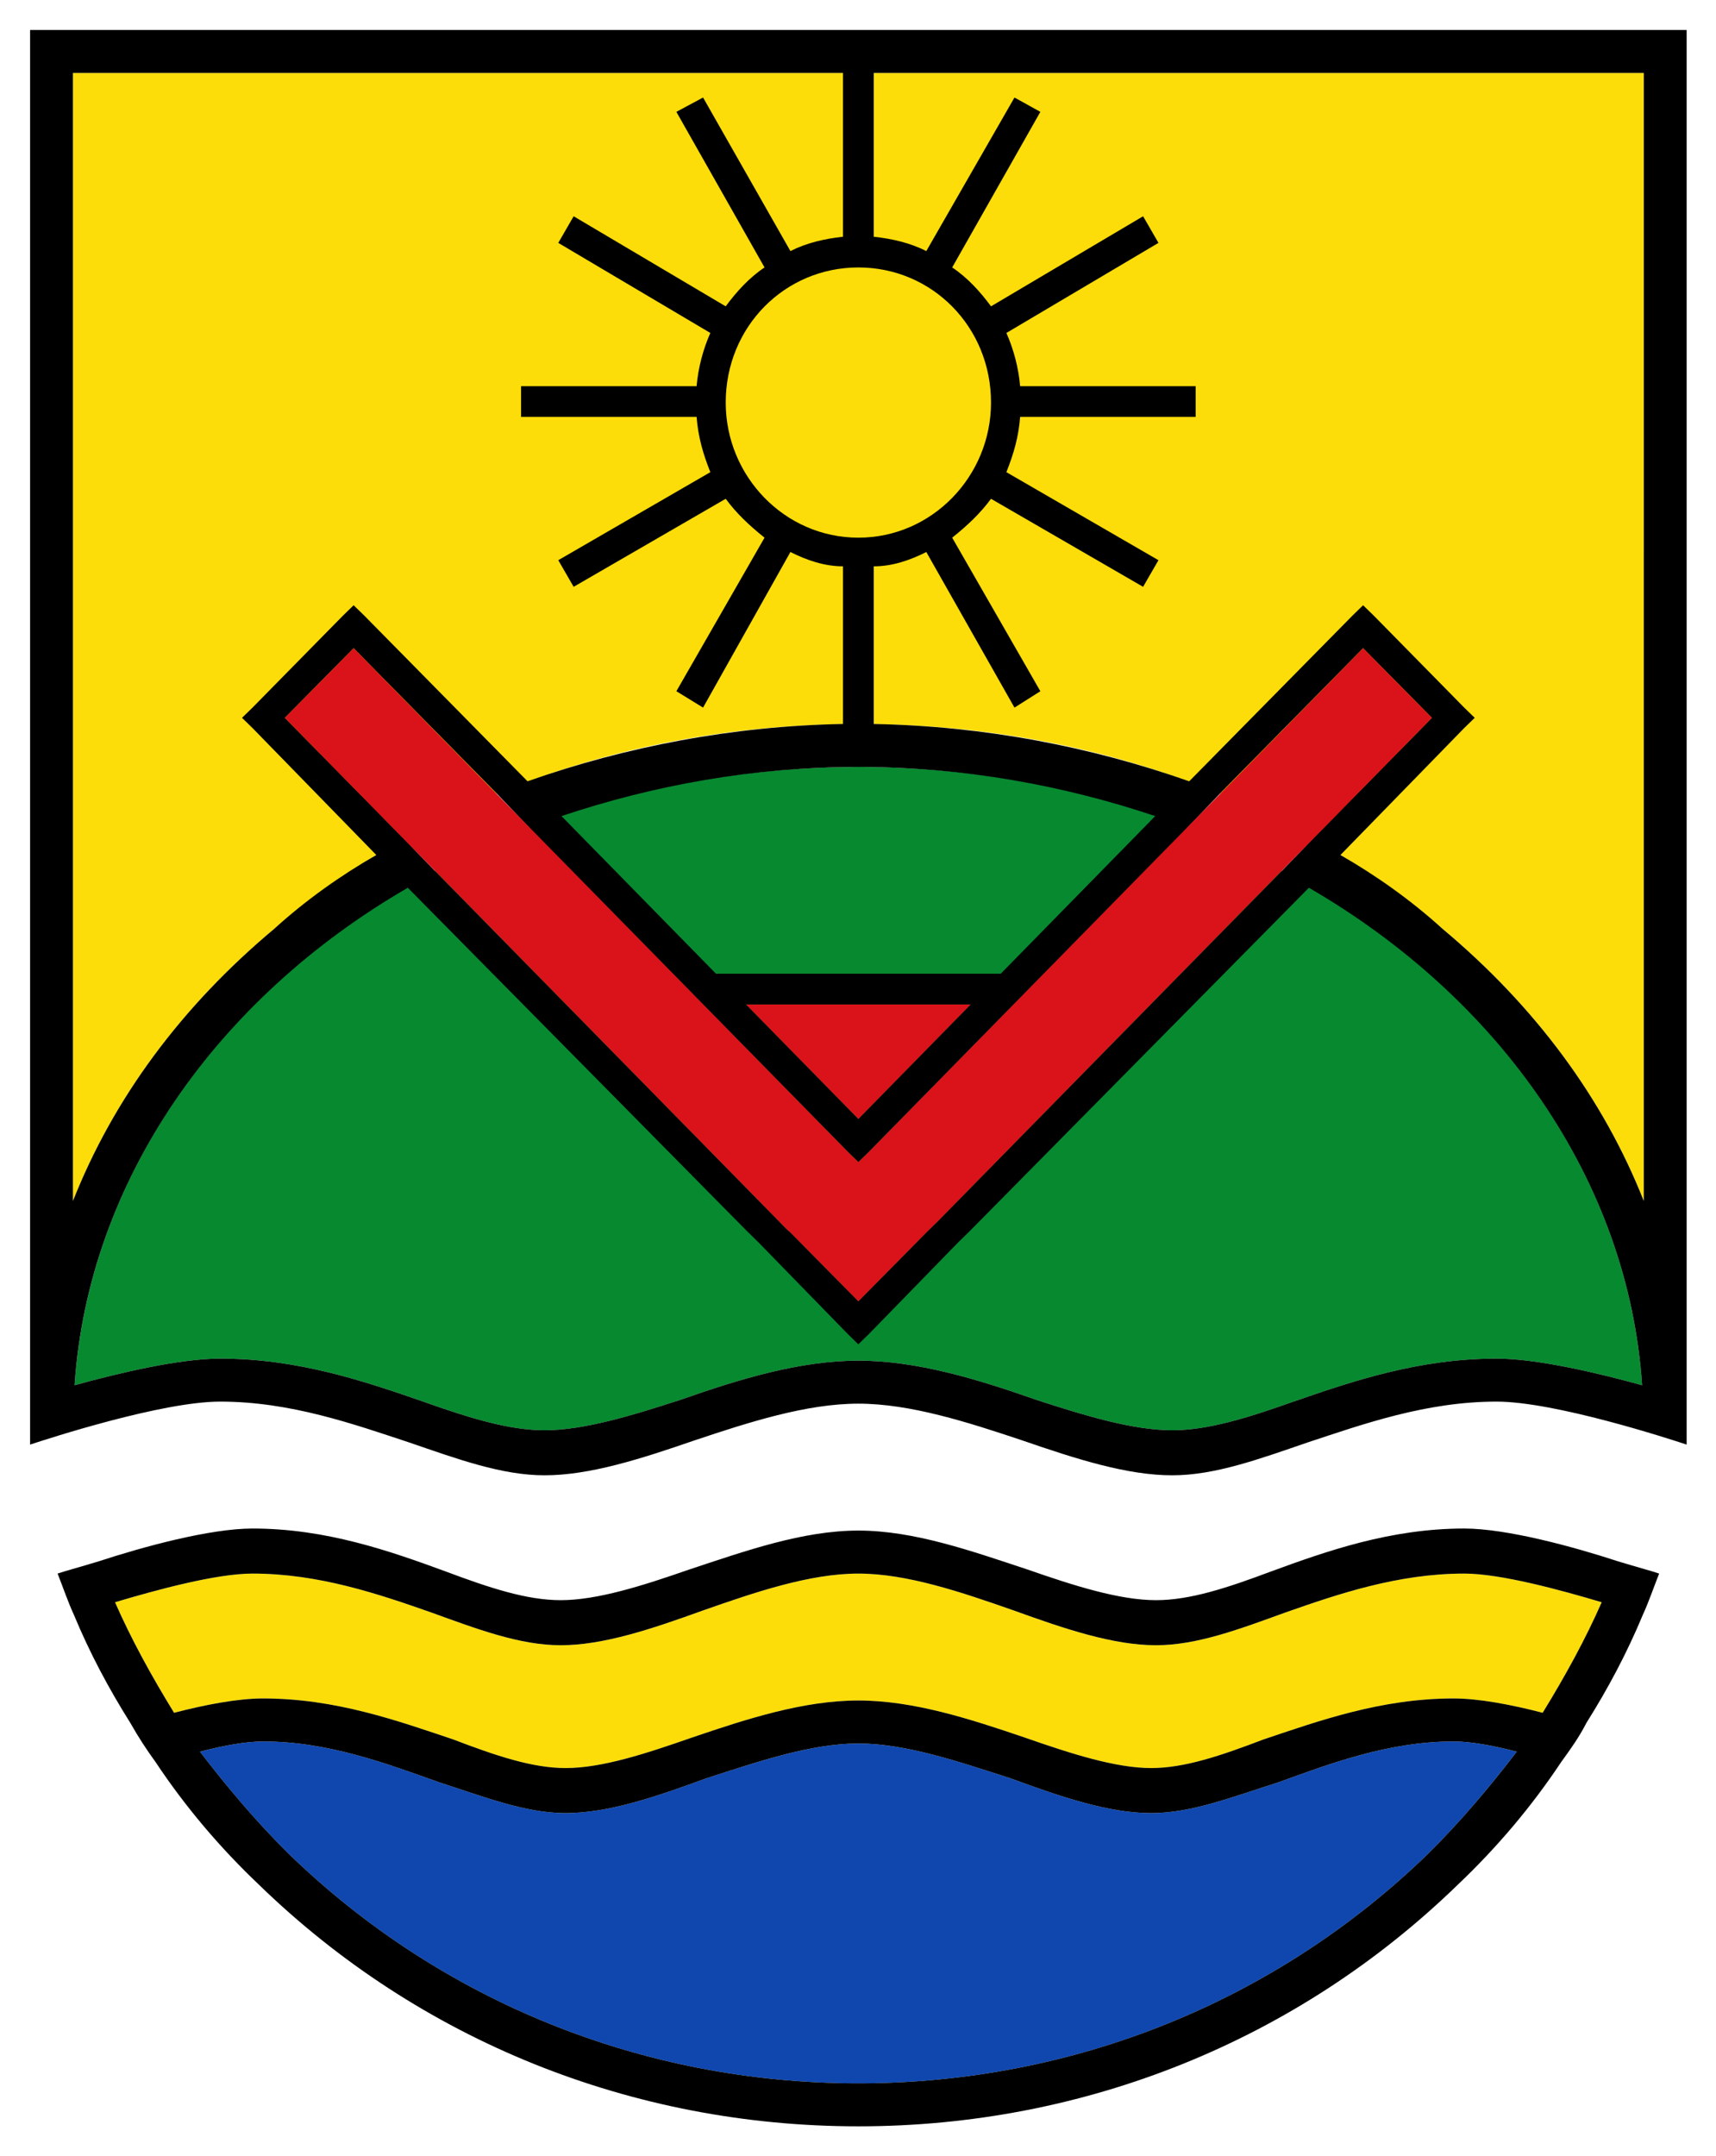 <?xml version="1.0" encoding="UTF-8" standalone="no"?>
<svg
   inkscape:version="1.1 (c68e22c387, 2021-05-23)"
   sodipodi:docname="CoA Collina d'Oro.svg"
   id="svg2130"
   version="1.1"
   viewBox="0 0 286.606 360"
   height="360"
   width="286.606"
   xmlns:inkscape="http://www.inkscape.org/namespaces/inkscape"
   xmlns:sodipodi="http://sodipodi.sourceforge.net/DTD/sodipodi-0.dtd"
   xmlns="http://www.w3.org/2000/svg"
   xmlns:svg="http://www.w3.org/2000/svg">
  <defs
     id="defs2124" />
  <sodipodi:namedview
     inkscape:pagecheckerboard="false"
     fit-margin-bottom="5"
     fit-margin-right="5"
     fit-margin-left="5"
     fit-margin-top="5"
     lock-margins="true"
     units="px"
     inkscape:snap-smooth-nodes="true"
     inkscape:snap-object-midpoints="true"
     inkscape:window-maximized="1"
     inkscape:window-y="-9"
     inkscape:window-x="-9"
     inkscape:window-height="1001"
     inkscape:window-width="1920"
     showgrid="false"
     inkscape:document-rotation="0"
     inkscape:current-layer="layer1"
     inkscape:document-units="px"
     inkscape:cy="168.4"
     inkscape:cx="130.8"
     inkscape:zoom="1.25"
     inkscape:pageshadow="2"
     inkscape:pageopacity="0"
     borderopacity="1.0"
     bordercolor="#666666"
     pagecolor="#333333"
     id="base"
     showguides="true"
     inkscape:guide-bbox="true"
     inkscape:snap-intersection-paths="false"
     inkscape:object-paths="false"
     inkscape:snap-grids="false"
     inkscape:snap-global="false"
     inkscape:lockguides="false"
     inkscape:snap-to-guides="true"
     inkscape:object-nodes="false" />
  <g
     transform="translate(20890.922,21903.778)"
     id="layer1"
     inkscape:groupmode="layer"
     inkscape:label="collina_doro"
     style="opacity:1">
    <g
       id="g3830"
       transform="matrix(1.427,0,0,1.452,-20977.952,-21942.701)"
       style="stroke-width:2.18">
      <path
         style="fill:none;stroke-width:2.18"
         inkscape:connector-curvature="0"
         id="path3810"
         d="m 67.823,207.987 c -1.704,-4.943 -2.84,-9.888 -3.313,-15.066 l 20.165,-7.533 17.987,3.296 20.354,5.649 20.922,-5.885 17.798,-2.59 14.675,2.59 17.04,4.473 13.539,-0.706 18.177,-5.179 14.579,-1.884 8.71,2.118 9.846,5.65 c -0.378,5.414 -1.515,10.358 -3.313,15.302 l -8.047,-2.354 -23.668,-0.235 -19.408,6.592 -21.017,-1.413 -23.289,-4.708 -21.68,4.473 -15.621,2.354 -23.763,-7.062 -15.81,0.706 -13.728,3.061 -1.135,-1.649" />
      <path
         style="fill:#078930;fill-opacity:1;stroke-width:2.18"
         inkscape:connector-curvature="0"
         id="path3812"
         d="m 110.52,187.978 c 5.396,1.883 10.035,3.295 14.201,3.295 4.544,0 10.13,-1.647 16,-3.53 6.816,-2.354 13.917,-4.474 20.733,-4.474 6.816,0 13.916,2.119 20.732,4.474 5.87,1.883 11.455,3.53 16,3.53 4.166,0 8.805,-1.412 14.201,-3.295 6.91,-2.354 14.674,-4.944 23.762,-4.944 4.734,0 11.834,1.648 17.041,3.061 C 250.444,146.545 210.303,115 161.453,115 c -48.851,0 -88.992,31.545 -91.737,71.094 5.207,-1.412 12.307,-3.061 17.041,-3.061 9.088,0 16.851,2.59 23.763,4.945" />
      <path
         style="fill:#fcdd09;fill-opacity:1;stroke-width:2.18"
         inkscape:connector-curvature="0"
         id="path3814"
         d="M 161.453,35.196 H 69.527 v 55.557 74.154 c 4.733,-11.771 12.686,-22.364 23.573,-31.31 18.271,-15.302 42.507,-23.541 68.353,-23.541 25.846,0 50.081,8.239 68.353,23.541 10.888,8.945 18.84,19.539 23.573,31.31 V 90.753 35.196 h -91.926" />
      <polyline
         style="fill:#da121a;fill-opacity:1;stroke-width:2.18"
         id="polyline3816"
         points="148.293,142.308 161.453,155.49 174.612,142.308 148.293,142.308    " />
      <path
         style="fill:#0f47af;fill-opacity:1;stroke-width:2.18"
         inkscape:connector-curvature="0"
         id="path3818"
         d="m 210.588,231.764 c -5.303,1.647 -10.131,3.531 -14.863,3.531 -5.018,0 -10.604,-1.884 -16.474,-4.002 -5.964,-1.884 -12.212,-4.002 -17.798,-4.002 -5.586,0 -11.834,2.118 -17.798,4.002 -5.87,2.118 -11.456,4.002 -16.473,4.002 -4.733,0 -9.562,-1.884 -14.769,-3.531 -6.059,-2.119 -12.97,-4.708 -20.639,-4.708 -1.988,0 -4.639,0.471 -7.384,1.177 3.124,4.002 6.532,8.004 10.414,11.771 17.798,16.949 41.466,26.366 66.649,26.366 25.182,0 48.85,-9.417 66.648,-26.366 3.881,-3.767 7.289,-7.769 10.414,-11.771 -2.746,-0.706 -5.396,-1.177 -7.385,-1.177 -7.667,0 -14.578,2.589 -20.542,4.708" />
      <path
         style="fill:#fcdd09;fill-opacity:1;stroke-width:2.18"
         inkscape:connector-curvature="0"
         id="path3820"
         d="m 211.439,212.225 c -5.302,1.883 -10.319,3.767 -15.147,3.767 -5.018,0 -10.698,-1.884 -16.662,-4.002 -6.153,-2.119 -12.497,-4.237 -18.177,-4.237 -5.681,0 -12.023,2.118 -18.177,4.237 -5.964,2.118 -11.645,4.002 -16.662,4.002 -4.828,0 -9.846,-1.884 -15.147,-3.767 -6.154,-2.119 -13.159,-4.473 -20.922,-4.473 -4.26,0 -11.266,1.883 -16.094,3.296 1.894,4.237 4.26,8.475 6.911,12.712 3.692,-0.941 7.479,-1.648 10.414,-1.648 8.521,0 15.811,2.59 22.248,4.709 5.018,1.883 9.278,3.295 13.159,3.295 4.26,0 9.373,-1.647 14.864,-3.53 6.343,-2.119 12.97,-4.238 19.408,-4.238 6.438,0 13.064,2.119 19.407,4.238 5.491,1.883 10.698,3.53 14.864,3.53 3.881,0 8.141,-1.412 13.158,-3.295 6.438,-2.119 13.729,-4.709 22.248,-4.709 2.936,0 6.723,0.707 10.414,1.648 2.65,-4.237 5.018,-8.475 6.911,-12.712 -4.828,-1.413 -11.834,-3.296 -16.095,-3.296 -7.763,0 -14.768,2.353 -20.923,4.473" />
      <path
         inkscape:connector-curvature="0"
         id="path3822"
         d="m 250.35,206.339 c -5.112,-1.647 -12.971,-3.767 -17.988,-3.767 -8.615,0 -16.094,2.59 -22.626,4.944 -5.112,1.883 -9.468,3.295 -13.443,3.295 -4.261,0 -9.562,-1.647 -15.053,-3.53 -6.532,-2.119 -13.254,-4.474 -19.786,-4.474 -6.533,0 -13.254,2.354 -19.787,4.474 -5.491,1.883 -10.792,3.53 -15.053,3.53 -3.976,0 -8.331,-1.412 -13.443,-3.295 -6.532,-2.354 -14.011,-4.944 -22.626,-4.944 -5.018,0 -12.875,2.119 -17.988,3.767 -2.367,0.707 -4.166,1.178 -4.828,1.413 0.663,1.647 1.23,3.296 1.894,4.708 1.893,4.473 4.071,8.475 6.627,12.477 0.947,1.648 1.894,3.061 2.935,4.473 3.503,5.18 7.574,9.888 12.118,14.125 18.745,17.891 43.644,27.778 70.152,27.778 26.508,0 51.406,-9.888 70.151,-27.778 4.544,-4.237 8.615,-8.945 12.118,-14.125 1.041,-1.412 2.082,-2.824 2.935,-4.473 2.556,-4.002 4.733,-8.004 6.627,-12.477 0.663,-1.412 1.231,-3.061 1.894,-4.708 -0.664,-0.235 -2.463,-0.706 -4.83,-1.413 z m -22.248,33.664 c -17.799,16.949 -41.467,26.366 -66.648,26.366 -25.183,0 -48.851,-9.417 -66.649,-26.366 -3.882,-3.767 -7.29,-7.769 -10.414,-11.771 2.746,-0.706 5.396,-1.177 7.384,-1.177 7.668,0 14.58,2.589 20.639,4.708 5.207,1.647 10.035,3.531 14.769,3.531 5.018,0 10.604,-1.884 16.473,-4.002 5.964,-1.884 12.212,-4.002 17.798,-4.002 5.586,0 11.834,2.118 17.798,4.002 5.87,2.118 11.456,4.002 16.474,4.002 4.732,0 9.561,-1.884 14.863,-3.531 5.964,-2.119 12.875,-4.708 20.543,-4.708 1.988,0 4.639,0.471 7.385,1.177 -3.126,4.002 -6.535,8.004 -10.415,11.771 z m 13.443,-16.243 c -3.691,-0.941 -7.479,-1.648 -10.414,-1.648 -8.52,0 -15.811,2.59 -22.248,4.709 -5.018,1.883 -9.277,3.295 -13.158,3.295 -4.166,0 -9.373,-1.647 -14.864,-3.53 -6.343,-2.119 -12.97,-4.238 -19.407,-4.238 -6.437,0 -13.065,2.119 -19.408,4.238 -5.491,1.883 -10.604,3.53 -14.864,3.53 -3.881,0 -8.142,-1.412 -13.159,-3.295 -6.438,-2.119 -13.728,-4.709 -22.248,-4.709 -2.935,0 -6.722,0.707 -10.414,1.648 -2.651,-4.237 -5.018,-8.475 -6.911,-12.712 4.828,-1.413 11.834,-3.296 16.094,-3.296 7.763,0 14.769,2.354 20.922,4.473 5.302,1.883 10.319,3.767 15.147,3.767 5.018,0 10.698,-1.884 16.662,-4.002 6.154,-2.119 12.497,-4.237 18.177,-4.237 5.68,0 12.023,2.118 18.177,4.237 5.964,2.118 11.645,4.002 16.662,4.002 4.828,0 9.846,-1.884 15.147,-3.767 6.154,-2.119 13.159,-4.473 20.922,-4.473 4.261,0 11.267,1.883 16.095,3.296 -1.893,4.237 -4.26,8.474 -6.91,12.712"
         style="stroke-width:2.18" />
      <path
         inkscape:connector-curvature="0"
         id="path3824"
         d="M 255.936,30.252 H 161.454 66.971 64.51 v 2.589 57.911 96.989 3.06 2.119 c 2.177,-0.706 15.431,-4.943 22.248,-4.943 8.237,0 15.621,2.589 22.153,4.708 5.585,1.883 10.792,3.767 15.81,3.767 5.302,0 11.266,-1.884 17.514,-4.002 6.438,-2.119 13.16,-4.237 19.219,-4.237 6.059,0 12.78,2.118 19.219,4.237 6.248,2.118 12.212,4.002 17.514,4.002 5.018,0 10.225,-1.884 15.811,-3.767 6.531,-2.119 13.916,-4.708 22.152,-4.708 6.816,0 20.07,4.237 22.248,4.943 v -2.119 -3.06 -96.988 -57.911 -2.589 h -2.462 z m -78.957,42.845 c 0,8.475 -6.91,15.537 -15.525,15.537 -8.615,0 -15.526,-7.062 -15.526,-15.537 0,-8.71 6.911,-15.537 15.526,-15.537 8.615,0 15.525,6.827 15.525,15.537 z m 33.988,53.909 -40.236,40.255 -1.23,1.178 -8.047,8.004 -8.047,-8.004 c -0.096,0 -1.231,-1.178 -1.231,-1.178 l -40.235,-40.255 -3.692,-3.767 -13.917,-13.889 8.047,-8.004 16.757,16.714 3.881,4.002 37.207,37.194 1.23,1.178 1.23,-1.178 37.206,-37.194 3.882,-4.002 16.756,-16.714 8.048,8.004 -13.917,13.889 z m -62.674,15.302 h 26.319 l -13.159,13.183 z m 29.822,-3.532 H 144.79 L 126.708,120.65 c 10.698,-3.531 22.437,-5.65 34.745,-5.65 12.307,0 24.047,2.119 34.744,5.65 z M 69.527,90.753 V 35.196 h 90.127 v 18.833 c -2.178,0.236 -4.26,0.707 -6.154,1.648 l -10.224,-17.656 -3.124,1.648 10.319,17.891 c -1.798,1.177 -3.313,2.825 -4.544,4.473 l -17.798,-10.358 -1.799,3.061 17.798,10.358 c -0.852,1.883 -1.42,4.002 -1.609,6.121 h -20.544 v 3.531 h 20.544 c 0.189,2.354 0.757,4.237 1.609,6.356 l -17.798,10.122 1.799,3.061 17.798,-10.123 c 1.23,1.648 2.746,3.061 4.544,4.473 l -10.319,17.656 3.124,1.883 10.224,-17.892 c 1.895,0.941 3.977,1.647 6.154,1.647 v 18.127 c -12.875,0.235 -25.372,2.589 -36.922,6.591 l -19.124,-19.067 -1.23,-1.177 -1.231,1.177 -10.603,10.593 -1.231,1.177 1.231,1.177 14.485,14.596 c -4.166,2.354 -8.237,5.179 -11.929,8.475 -10.887,8.945 -18.84,19.539 -23.573,31.31 V 90.753 Z m 166.621,92.28 c -9.088,0 -16.852,2.59 -23.762,4.944 -5.396,1.883 -10.035,3.295 -14.201,3.295 -4.545,0 -10.13,-1.647 -16,-3.53 -6.816,-2.354 -13.916,-4.474 -20.732,-4.474 -6.816,0 -13.917,2.119 -20.733,4.474 -5.87,1.883 -11.455,3.53 -16,3.53 -4.166,0 -8.804,-1.412 -14.201,-3.295 -6.911,-2.354 -14.674,-4.944 -23.763,-4.944 -4.733,0 -11.834,1.648 -17.041,3.061 1.609,-23.541 16.662,-44.492 39.004,-57.205 l 39.762,39.549 1.23,1.177 10.51,10.594 1.23,1.177 1.23,-1.177 10.508,-10.594 1.231,-1.177 39.763,-39.549 c 22.342,12.712 37.395,33.664 39.004,57.205 -5.205,-1.412 -12.304,-3.061 -17.039,-3.061 z m 17.231,-92.28 v 74.154 c -4.733,-11.771 -12.686,-22.364 -23.573,-31.31 -3.692,-3.296 -7.763,-6.121 -11.929,-8.475 l 14.484,-14.596 1.231,-1.177 -1.231,-1.177 -10.602,-10.592 -1.231,-1.177 -1.23,1.177 -19.123,19.068 c -11.551,-4.002 -24.047,-6.356 -36.922,-6.591 V 91.93 c 2.178,0 4.26,-0.706 6.153,-1.647 l 10.319,17.891 3.029,-1.883 -10.319,-17.656 c 1.799,-1.413 3.313,-2.825 4.544,-4.473 l 17.799,10.123 1.799,-3.061 -17.799,-10.123 c 0.853,-2.119 1.42,-4.002 1.609,-6.356 h 20.544 v -3.531 h -20.544 c -0.189,-2.119 -0.757,-4.237 -1.609,-6.121 l 17.799,-10.358 -1.799,-3.061 -17.799,10.358 c -1.23,-1.648 -2.745,-3.295 -4.544,-4.473 l 10.319,-17.891 -3.029,-1.648 -10.319,17.656 c -1.894,-0.941 -3.976,-1.412 -6.153,-1.648 V 35.196 h 90.127 v 55.557"
         style="stroke-width:2.18" />
      <path
         style="fill:#da121a;fill-opacity:1;stroke-width:2.18"
         inkscape:connector-curvature="0"
         id="path3826"
         d="m 162.684,159.257 -1.23,1.178 -1.23,-1.178 -57.845,-57.911 -8.047,8.004 57.844,57.91 c 0,0 1.136,1.178 1.231,1.178 l 8.047,8.004 8.047,-8.004 1.23,-1.178 57.845,-57.91 -8.048,-8.004 -57.844,57.911" />
      <polyline
         style="fill:none;stroke-width:2.18"
         id="polyline3828"
         points="64.509,30.252 64.509,271.312 258.396,271.312 258.396,30.252    " />
    </g>
  </g>
</svg>
